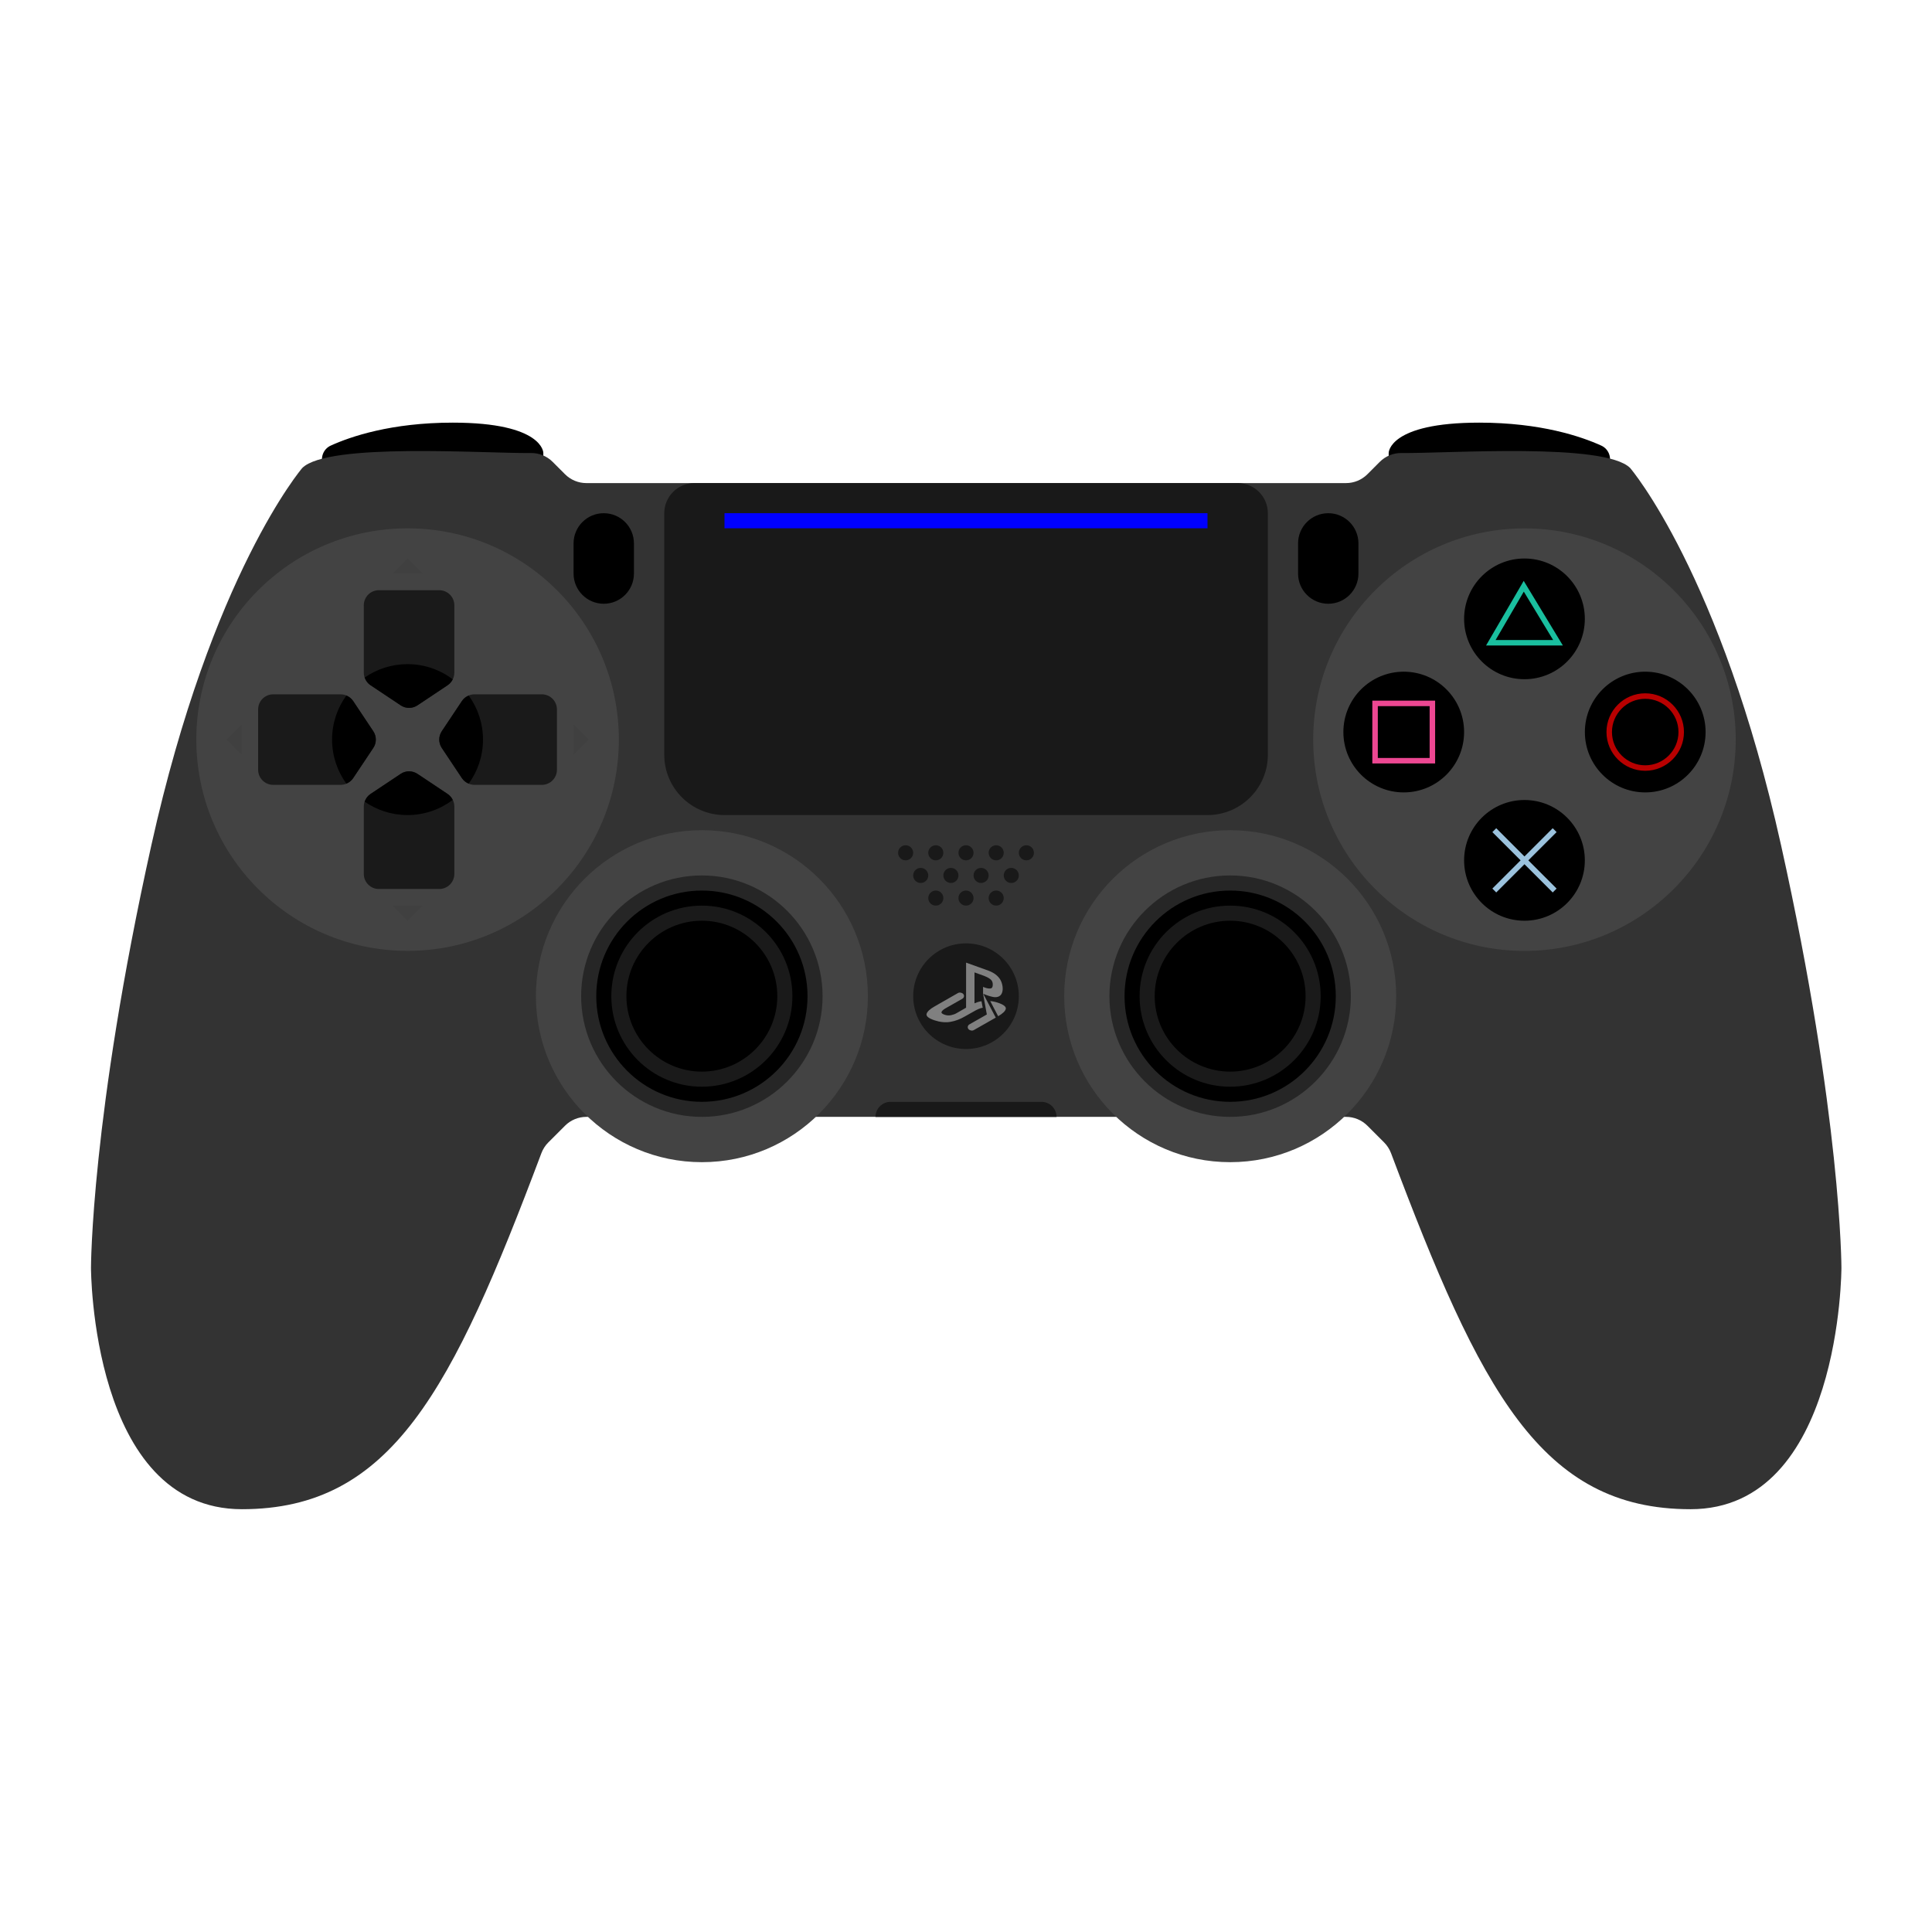 <?xml version="1.0" encoding="UTF-8" standalone="no"?>
<svg
   xmlns:dc="http://purl.org/dc/elements/1.1/"
   xmlns:cc="http://creativecommons.org/ns#"
   xmlns:rdf="http://www.w3.org/1999/02/22-rdf-syntax-ns#"
   xmlns:svg="http://www.w3.org/2000/svg"
   xmlns="http://www.w3.org/2000/svg"
   xmlns:sodipodi="http://sodipodi.sourceforge.net/DTD/sodipodi-0.dtd"
   xmlns:inkscape="http://www.inkscape.org/namespaces/inkscape"
   viewBox="0 0 341.333 341.333"
   height="341.333"
   width="341.333"
   xml:space="preserve"
   id="svg2"
   version="1.1"
   sodipodi:docname="Sony - PlayStation 4.svg"
   inkscape:version="0.92.2 (5c3e80d, 2017-08-06)"><sodipodi:namedview
     pagecolor="#ffffff"
     bordercolor="#666666"
     borderopacity="1"
     objecttolerance="10"
     gridtolerance="10"
     guidetolerance="10"
     inkscape:pageopacity="0"
     inkscape:pageshadow="2"
     inkscape:window-width="1024"
     inkscape:window-height="705"
     id="namedview111"
     showgrid="false"
     inkscape:zoom="0.69140625"
     inkscape:cx="283.29602"
     inkscape:cy="64.352626"
     inkscape:window-x="-8"
     inkscape:window-y="-8"
     inkscape:window-maximized="1"
     inkscape:current-layer="svg2"
     inkscape:pagecheckerboard="true" /><defs
     id="defs6"><clipPath
       id="clipPath18"
       clipPathUnits="userSpaceOnUse"><path
         id="path16"
         d="M 0,256 H 256 V 0 H 0 Z" /></clipPath><clipPath
       id="clipPath26"
       clipPathUnits="userSpaceOnUse"><path
         id="path24"
         d="M 4,208 H 252 V 48 H 4 Z" /></clipPath></defs><g
     id="g36"
     transform="matrix(1.333,0,0,-1.333,58.667,85.333)"
     style="fill:#000000"><path
       inkscape:connector-curvature="0"
       d="M 0,0 -1.124,2.248 C -1.63,3.259 -1.205,4.49 -0.175,4.958 2.43,6.142 7.821,8 16,8 28,8 28,4 28,4 V 0 Z"
       style="fill:#000000;fill-opacity:1;fill-rule:nonzero;stroke:none"
       id="path38" /></g><g
     id="g40"
     transform="matrix(1.333,0,0,-1.333,282.667,85.333)"
     style="fill:#000000"><path
       inkscape:connector-curvature="0"
       d="M 0,0 1.124,2.248 C 1.63,3.259 1.205,4.49 0.175,4.958 -2.43,6.142 -7.821,8 -16,8 -28,8 -28,4 -28,4 V 0 Z"
       style="fill:#000000;fill-opacity:1;fill-rule:nonzero;stroke:none"
       id="path42" /></g><g
     id="g44"
     transform="matrix(1.333,0,0,-1.333,314.667,149.333)"
     style="fill:#333333;fill-opacity:1"><path
       inkscape:connector-curvature="0"
       d="m 0,0 c -8,36 -20,50 -20,50 -3.404,3.404 -24.189,1.911 -30.308,1.987 -1.078,0.013 -2.114,-0.408 -2.877,-1.172 l -1.643,-1.644 C -55.578,48.421 -56.596,48 -57.657,48 h -100.686 c -1.061,0 -2.078,0.421 -2.828,1.171 l -1.644,1.644 c -0.764,0.764 -1.799,1.185 -2.878,1.172 -6.118,-0.076 -26.903,1.417 -30.307,-1.987 0,0 -12,-14 -20,-50 -8,-36 -8,-56 -8,-56 0,0 0,-32 20,-32 19.83,0 27.863,15.729 39.694,47.185 0.2,0.532 0.514,1.023 0.916,1.425 l 2.219,2.218 c 0.75,0.75 1.767,1.172 2.828,1.172 H -108 -57.657 c 1.061,0 2.079,-0.422 2.829,-1.172 l 2.218,-2.218 c 0.402,-0.402 0.716,-0.893 0.917,-1.425 C -39.862,-72.271 -31.829,-88 -12,-88 c 20,0 20,32 20,32 0,0 0,20 -8,56"
       style="fill:#333333;fill-opacity:1;fill-rule:nonzero;stroke:none"
       id="path46" /></g><g
     id="g48"
     transform="matrix(1.333,0,0,-1.333,213.333,144)"><path
       inkscape:connector-curvature="0"
       d="m 0,0 h -64 c -4.418,0 -8,3.582 -8,8 v 32 c 0,2.209 1.791,4 4,4 H 4 c 2.209,0 4,-1.791 4,-4 V 8 C 8,3.582 4.418,0 0,0"
       style="fill:#191919;fill-opacity:1;fill-rule:nonzero;stroke:none"
       id="path50" /></g><path
     inkscape:connector-curvature="0"
     d="M 213.333,93.333 H 128 V 90.667 h 85.333 z"
     style="fill:#0000ff;fill-opacity:1;fill-rule:nonzero;stroke:none;stroke-width:1.333"
     id="path52" /><g
     id="g54"
     transform="matrix(1.333,0,0,-1.333,109.333,130.667)"
     style="fill:#434343;fill-opacity:1"><path
       inkscape:connector-curvature="0"
       d="m 0,0 c 0,-15.464 -12.536,-28 -28,-28 -15.464,0 -28,12.536 -28,28 0,15.464 12.536,28 28,28 C -12.536,28 0,15.464 0,0"
       style="fill:#434343;fill-opacity:1;fill-rule:nonzero;stroke:none"
       id="path56" /></g><g
     id="g58"
     transform="matrix(1.333,0,0,-1.333,269.333,168)"
     style="fill:#434343;fill-opacity:1"><path
       inkscape:connector-curvature="0"
       d="M 0,0 C -15.439,0 -28,12.561 -28,28 -28,43.439 -15.439,56 0,56 15.439,56 28,43.439 28,28 28,12.561 15.439,0 0,0"
       style="fill:#434343;fill-opacity:1;fill-rule:nonzero;stroke:none"
       id="path60" /></g><g
     id="g62"
     transform="matrix(1.333,0,0,-1.333,106.667,106.667)"
     style="fill:#000000"><path
       inkscape:connector-curvature="0"
       d="m 0,0 v 0 c -2.209,0 -4,1.791 -4,4 v 4 c 0,2.209 1.791,4 4,4 2.209,0 4,-1.791 4,-4 V 4 C 4,1.791 2.209,0 0,0"
       style="fill:#000000;fill-opacity:1;fill-rule:nonzero;stroke:none"
       id="path64" /></g><g
     id="g66"
     transform="matrix(1.333,0,0,-1.333,234.667,106.667)"
     style="fill:#000000"><path
       inkscape:connector-curvature="0"
       d="m 0,0 v 0 c -2.209,0 -4,1.791 -4,4 v 4 c 0,2.209 1.791,4 4,4 2.209,0 4,-1.791 4,-4 V 4 C 4,1.791 2.209,0 0,0"
       style="fill:#000000;fill-opacity:1;fill-rule:nonzero;stroke:none"
       id="path68" /></g><g
     id="g70"
     transform="matrix(1.333,0,0,-1.333,60.175,122.667)"
     style="fill:#1a1a1a"><path
       inkscape:connector-curvature="0"
       d="m 0,0 h -8.93 c -1.104,0 -2,-0.896 -2,-2 v -8 c 0,-1.104 0.896,-2 2,-2 H 0 c 0.669,0 1.293,0.334 1.664,0.891 l 2.667,4 c 0.448,0.672 0.448,1.547 0,2.218 l -2.667,4 C 1.293,-0.334 0.669,0 0,0"
       style="fill:#1a1a1a;fill-opacity:1;fill-rule:nonzero;stroke:none"
       id="path72" /></g><g
     id="g74"
     transform="matrix(1.333,0,0,-1.333,83.825,122.667)"
     style="fill:#1a1a1a"><path
       inkscape:connector-curvature="0"
       d="m 0,0 h 8.93 c 1.104,0 2,-0.896 2,-2 v -8 c 0,-1.104 -0.896,-2 -2,-2 H 0 c -0.669,0 -1.293,0.334 -1.664,0.891 l -2.667,4 c -0.448,0.672 -0.448,1.547 0,2.218 l 2.667,4 C -1.293,-0.334 -0.669,0 0,0"
       style="fill:#1a1a1a;fill-opacity:1;fill-rule:nonzero;stroke:none"
       id="path76" /></g><g
     id="g78"
     transform="matrix(1.333,0,0,-1.333,80.269,118.842)"
     style="fill:#1a1a1a"><path
       inkscape:connector-curvature="0"
       d="m 0,0 v 8.93 c 0,1.104 -0.895,2 -2,2 h -8 c -1.104,0 -2,-0.896 -2,-2 V 0 c 0,-0.669 0.334,-1.293 0.891,-1.664 l 4,-2.667 c 0.672,-0.448 1.547,-0.448 2.218,0 l 4,2.667 C -0.334,-1.293 0,-0.669 0,0"
       style="fill:#1a1a1a;fill-opacity:1;fill-rule:nonzero;stroke:none"
       id="path80" /></g><g
     id="g82"
     transform="matrix(1.333,0,0,-1.333,80.269,142.492)"
     style="fill:#1a1a1a"><path
       inkscape:connector-curvature="0"
       d="m 0,0 v -8.93 c 0,-1.104 -0.895,-2 -2,-2 h -8 c -1.104,0 -2,0.896 -2,2 V 0 c 0,0.669 0.334,1.293 0.891,1.664 l 4,2.667 c 0.672,0.448 1.547,0.448 2.218,0 l 4,-2.667 C -0.334,1.293 0,0.669 0,0"
       style="fill:#1a1a1a;fill-opacity:1;fill-rule:nonzero;stroke:none"
       id="path84" /></g><g
     id="g86"
     transform="matrix(1.333,0,0,-1.333,42.667,128)"><path
       inkscape:connector-curvature="0"
       d="m 0,0 v -4 l -2,2 z"
       style="fill:#404040;fill-opacity:1;fill-rule:nonzero;stroke:none"
       id="path88" /></g><g
     id="g90"
     transform="matrix(1.333,0,0,-1.333,101.333,133.333)"><path
       inkscape:connector-curvature="0"
       d="M 0,0 V 4 L 2,2 Z"
       style="fill:#404040;fill-opacity:1;fill-rule:nonzero;stroke:none"
       id="path92" /></g><g
     id="g94"
     transform="matrix(1.333,0,0,-1.333,74.667,101.333)"><path
       inkscape:connector-curvature="0"
       d="m 0,0 h -4 l 2,2 z"
       style="fill:#404040;fill-opacity:1;fill-rule:nonzero;stroke:none"
       id="path96" /></g><g
     id="g98"
     transform="matrix(1.333,0,0,-1.333,69.333,160)"><path
       inkscape:connector-curvature="0"
       d="M 0,0 H 4 L 2,-2 Z"
       style="fill:#404040;fill-opacity:1;fill-rule:nonzero;stroke:none"
       id="path100" /></g><g
     id="g102"
     transform="matrix(1.333,0,0,-1.333,153.333,176)"
     style="fill:#434343;fill-opacity:1;font-variant-east_asian:normal;opacity:1;vector-effect:none;stroke-width:1;stroke-linecap:butt;stroke-linejoin:miter;stroke-miterlimit:4;stroke-dasharray:none;stroke-dashoffset:0;stroke-opacity:1;stroke:none"><path
       inkscape:connector-curvature="0"
       d="m 0,0 c 0,-12.15 -9.85,-22 -22,-22 -12.15,0 -22,9.85 -22,22 0,12.15 9.85,22 22,22 C -9.85,22 0,12.15 0,0"
       style="fill:#434343;fill-opacity:1;fill-rule:nonzero;stroke:none;font-variant-east_asian:normal;vector-effect:none;stroke-width:1;stroke-linecap:butt;stroke-linejoin:miter;stroke-miterlimit:4;stroke-dasharray:none;stroke-dashoffset:0;stroke-opacity:1"
       id="path104" /></g><g
     id="g106"
     transform="matrix(1.333,0,0,-1.333,124,154.667)"><path
       inkscape:connector-curvature="0"
       d="m 0,0 c -8.822,0 -16,-7.178 -16,-16 0,-8.822 7.178,-16 16,-16 8.822,0 16,7.178 16,16 C 16,-7.178 8.822,0 0,0"
       style="fill:#262626;fill-opacity:1;fill-rule:nonzero;stroke:none"
       id="path108" /></g><g
     id="g110"
     transform="matrix(1.333,0,0,-1.333,142.667,176)"
     style="fill:#000000;fill-opacity:1"><path
       inkscape:connector-curvature="0"
       d="m 0,0 c 0,-7.732 -6.268,-14 -14,-14 -7.732,0 -14,6.268 -14,14 0,7.732 6.268,14 14,14 C -6.268,14 0,7.732 0,0"
       style="fill:#000000;fill-opacity:1;fill-rule:nonzero;stroke:none"
       id="path112" /></g><g
     id="g114"
     transform="matrix(1.333,0,0,-1.333,124,160)"
     style="fill:#1a1a1a;fill-opacity:1"><path
       inkscape:connector-curvature="0"
       d="m 0,0 c -6.627,0 -12,-5.373 -12,-12 0,-6.627 5.373,-12 12,-12 6.627,0 12,5.373 12,12 C 12,-5.373 6.627,0 0,0 m 0,-2 c 5.514,0 10,-4.486 10,-10 0,-5.514 -4.486,-10 -10,-10 -5.514,0 -10,4.486 -10,10 0,5.514 4.486,10 10,10"
       style="fill:#1a1a1a;fill-opacity:1;fill-rule:nonzero;stroke:none"
       id="path116" /></g><g
     id="g118"
     transform="matrix(1.333,0,0,-1.333,246.667,176)"
     style="fill:#434343;fill-opacity:1;font-variant-east_asian:normal;opacity:1;vector-effect:none;stroke-width:1;stroke-linecap:butt;stroke-linejoin:miter;stroke-miterlimit:4;stroke-dasharray:none;stroke-dashoffset:0;stroke-opacity:1;stroke:none"><path
       inkscape:connector-curvature="0"
       d="m 0,0 c 0,-12.15 -9.85,-22 -22,-22 -12.15,0 -22,9.85 -22,22 0,12.15 9.85,22 22,22 C -9.85,22 0,12.15 0,0"
       style="fill:#434343;fill-opacity:1;fill-rule:nonzero;stroke:none;font-variant-east_asian:normal;vector-effect:none;stroke-width:1;stroke-linecap:butt;stroke-linejoin:miter;stroke-miterlimit:4;stroke-dasharray:none;stroke-dashoffset:0;stroke-opacity:1"
       id="path120" /></g><g
     id="g122"
     transform="matrix(1.333,0,0,-1.333,217.333,154.667)"><path
       inkscape:connector-curvature="0"
       d="m 0,0 c -8.822,0 -16,-7.178 -16,-16 0,-8.822 7.178,-16 16,-16 8.822,0 16,7.178 16,16 C 16,-7.178 8.822,0 0,0"
       style="fill:#262626;fill-opacity:1;fill-rule:nonzero;stroke:none"
       id="path124" /></g><g
     id="g126"
     transform="matrix(1.333,0,0,-1.333,236,176)"
     style="fill:#000000;fill-opacity:1"><path
       inkscape:connector-curvature="0"
       d="m 0,0 c 0,-7.732 -6.268,-14 -14,-14 -7.732,0 -14,6.268 -14,14 0,7.732 6.268,14 14,14 C -6.268,14 0,7.732 0,0"
       style="fill:#000000;fill-opacity:1;fill-rule:nonzero;stroke:none"
       id="path128" /></g><g
     id="g130"
     transform="matrix(1.333,0,0,-1.333,217.333,160)"
     style="fill:#1a1a1a;fill-opacity:1"><path
       inkscape:connector-curvature="0"
       d="m 0,0 c -6.627,0 -12,-5.373 -12,-12 0,-6.627 5.373,-12 12,-12 6.627,0 12,5.373 12,12 C 12,-5.373 6.627,0 0,0 m 0,-2 c 5.514,0 10,-4.486 10,-10 0,-5.514 -4.486,-10 -10,-10 -5.514,0 -10,4.486 -10,10 0,5.514 4.486,10 10,10"
       style="fill:#1a1a1a;fill-opacity:1;fill-rule:nonzero;stroke:none"
       id="path132" /></g><g
     id="g134"
     transform="matrix(1.333,0,0,-1.333,180,176)"><path
       inkscape:connector-curvature="0"
       d="m 0,0 c 0,-3.866 -3.134,-7 -7,-7 -3.866,0 -7,3.134 -7,7 0,3.866 3.134,7 7,7 3.866,0 7,-3.134 7,-7"
       style="fill:#191919;fill-opacity:1;fill-rule:nonzero;stroke:none"
       id="path136" /></g><g
     id="g138"
     transform="matrix(1.333,0,0,-1.333,158.667,150.667)"><path
       inkscape:connector-curvature="0"
       d="M 0,0 C 0,-0.552 0.448,-1 1,-1 1.552,-1 2,-0.552 2,0 2,0.552 1.552,1 1,1 0.448,1 0,0.552 0,0"
       style="fill:#191919;fill-opacity:1;fill-rule:nonzero;stroke:none"
       id="path140" /></g><g
     id="g142"
     transform="matrix(1.333,0,0,-1.333,164,150.667)"><path
       inkscape:connector-curvature="0"
       d="M 0,0 C 0,-0.552 0.448,-1 1,-1 1.552,-1 2,-0.552 2,0 2,0.552 1.552,1 1,1 0.448,1 0,0.552 0,0"
       style="fill:#191919;fill-opacity:1;fill-rule:nonzero;stroke:none"
       id="path144" /></g><g
     id="g146"
     transform="matrix(1.333,0,0,-1.333,169.333,150.667)"><path
       inkscape:connector-curvature="0"
       d="M 0,0 C 0,-0.552 0.448,-1 1,-1 1.552,-1 2,-0.552 2,0 2,0.552 1.552,1 1,1 0.448,1 0,0.552 0,0"
       style="fill:#191919;fill-opacity:1;fill-rule:nonzero;stroke:none"
       id="path148" /></g><g
     id="g150"
     transform="matrix(1.333,0,0,-1.333,174.667,150.667)"><path
       inkscape:connector-curvature="0"
       d="M 0,0 C 0,-0.552 0.447,-1 1,-1 1.553,-1 2,-0.552 2,0 2,0.552 1.553,1 1,1 0.447,1 0,0.552 0,0"
       style="fill:#191919;fill-opacity:1;fill-rule:nonzero;stroke:none"
       id="path152" /></g><g
     id="g154"
     transform="matrix(1.333,0,0,-1.333,180,150.667)"><path
       inkscape:connector-curvature="0"
       d="M 0,0 C 0,-0.552 0.447,-1 1,-1 1.553,-1 2,-0.552 2,0 2,0.552 1.553,1 1,1 0.447,1 0,0.552 0,0"
       style="fill:#191919;fill-opacity:1;fill-rule:nonzero;stroke:none"
       id="path156" /></g><g
     id="g158"
     transform="matrix(1.333,0,0,-1.333,161.333,154.667)"><path
       inkscape:connector-curvature="0"
       d="M 0,0 C 0,-0.552 0.448,-1 1,-1 1.552,-1 2,-0.552 2,0 2,0.552 1.552,1 1,1 0.448,1 0,0.552 0,0"
       style="fill:#191919;fill-opacity:1;fill-rule:nonzero;stroke:none"
       id="path160" /></g><g
     id="g162"
     transform="matrix(1.333,0,0,-1.333,166.667,154.667)"><path
       inkscape:connector-curvature="0"
       d="M 0,0 C 0,-0.552 0.448,-1 1,-1 1.552,-1 2,-0.552 2,0 2,0.552 1.552,1 1,1 0.448,1 0,0.552 0,0"
       style="fill:#191919;fill-opacity:1;fill-rule:nonzero;stroke:none"
       id="path164" /></g><g
     id="g166"
     transform="matrix(1.333,0,0,-1.333,172,154.667)"><path
       inkscape:connector-curvature="0"
       d="M 0,0 C 0,-0.552 0.447,-1 1,-1 1.553,-1 2,-0.552 2,0 2,0.552 1.553,1 1,1 0.447,1 0,0.552 0,0"
       style="fill:#191919;fill-opacity:1;fill-rule:nonzero;stroke:none"
       id="path168" /></g><g
     id="g170"
     transform="matrix(1.333,0,0,-1.333,177.333,154.667)"><path
       inkscape:connector-curvature="0"
       d="M 0,0 C 0,-0.552 0.447,-1 1,-1 1.553,-1 2,-0.552 2,0 2,0.552 1.553,1 1,1 0.447,1 0,0.552 0,0"
       style="fill:#191919;fill-opacity:1;fill-rule:nonzero;stroke:none"
       id="path172" /></g><g
     id="g174"
     transform="matrix(1.333,0,0,-1.333,164,158.667)"><path
       inkscape:connector-curvature="0"
       d="M 0,0 C 0,-0.552 0.448,-1 1,-1 1.552,-1 2,-0.552 2,0 2,0.552 1.552,1 1,1 0.448,1 0,0.552 0,0"
       style="fill:#191919;fill-opacity:1;fill-rule:nonzero;stroke:none"
       id="path176" /></g><g
     id="g178"
     transform="matrix(1.333,0,0,-1.333,169.333,158.667)"><path
       inkscape:connector-curvature="0"
       d="M 0,0 C 0,-0.552 0.448,-1 1,-1 1.552,-1 2,-0.552 2,0 2,0.552 1.552,1 1,1 0.448,1 0,0.552 0,0"
       style="fill:#191919;fill-opacity:1;fill-rule:nonzero;stroke:none"
       id="path180" /></g><g
     id="g182"
     transform="matrix(1.333,0,0,-1.333,174.667,158.667)"><path
       inkscape:connector-curvature="0"
       d="M 0,0 C 0,-0.552 0.447,-1 1,-1 1.553,-1 2,-0.552 2,0 2,0.552 1.553,1 1,1 0.447,1 0,0.552 0,0"
       style="fill:#191919;fill-opacity:1;fill-rule:nonzero;stroke:none"
       id="path184" /></g><g
     id="g186"
     transform="matrix(1.333,0,0,-1.333,186.667,197.333)"><path
       inkscape:connector-curvature="0"
       d="m 0,0 h -24 c 0,1.104 0.896,2 2,2 H -2 C -0.896,2 0,1.104 0,0"
       style="fill:#191919;fill-opacity:1;fill-rule:nonzero;stroke:none"
       id="path188" /></g><g
     id="g190"
     transform="matrix(1.333,0,0,-1.333,258.667,129.333)"
     style="fill:#000000"><path
       inkscape:connector-curvature="0"
       d="m 0,0 c 0,-4.418 -3.582,-8 -8,-8 -4.418,0 -8,3.582 -8,8 0,4.418 3.582,8 8,8 4.418,0 8,-3.582 8,-8"
       style="fill:#000000;fill-opacity:1;fill-rule:nonzero;stroke:none"
       id="path192" /></g><g
     id="g194"
     transform="matrix(1.333,0,0,-1.333,301.333,129.333)"
     style="fill:#000000"><path
       inkscape:connector-curvature="0"
       d="m 0,0 c 0,-4.418 -3.582,-8 -8,-8 -4.418,0 -8,3.582 -8,8 0,4.418 3.582,8 8,8 4.418,0 8,-3.582 8,-8"
       style="fill:#000000;fill-opacity:1;fill-rule:nonzero;stroke:none"
       id="path196" /></g><g
     id="g198"
     transform="matrix(1.333,0,0,-1.333,269.333,120)"
     style="fill:#000000"><path
       inkscape:connector-curvature="0"
       d="m 0,0 c -4.418,0 -8,3.582 -8,8 0,4.418 3.582,8 8,8 C 4.418,16 8,12.418 8,8 8,3.582 4.418,0 0,0"
       style="fill:#000000;fill-opacity:1;fill-rule:nonzero;stroke:none"
       id="path200" /></g><g
     id="g202"
     transform="matrix(1.333,0,0,-1.333,269.333,162.667)"
     style="fill:#000000"><path
       inkscape:connector-curvature="0"
       d="m 0,0 c -4.418,0 -8,3.582 -8,8 0,4.418 3.582,8 8,8 C 4.418,16 8,12.418 8,8 8,3.582 4.418,0 0,0"
       style="fill:#000000;fill-opacity:1;fill-rule:nonzero;stroke:none"
       id="path204" /></g><g
     id="g206"
     transform="matrix(1.333,0,0,-1.333,82.813,122.887)"
     style="fill:#000000"><path
       inkscape:connector-curvature="0"
       d="m 0,0 c -0.361,-0.149 -0.682,-0.391 -0.905,-0.726 l -2.667,-4 c -0.448,-0.671 -0.448,-1.546 0,-2.218 l 2.667,-4 c 0.223,-0.335 0.544,-0.577 0.905,-0.726 1.185,1.643 1.89,3.654 1.89,5.835 C 1.89,-3.654 1.185,-1.643 0,0"
       style="fill:#000000;fill-opacity:1;fill-rule:nonzero;stroke:none"
       id="path208" /></g><g
     id="g210"
     transform="matrix(1.333,0,0,-1.333,72,144)"
     style="fill:#000000"><path
       inkscape:connector-curvature="0"
       d="M 0,0 C 2.25,0 4.32,0.752 5.992,2.007 5.838,2.321 5.61,2.596 5.312,2.795 l -4,2.667 c -0.672,0.448 -1.548,0.448 -2.22,0 l -4,-2.667 C -5.278,2.548 -5.538,2.184 -5.679,1.773 -4.065,0.657 -2.11,0 0,0"
       style="fill:#000000;fill-opacity:1;fill-rule:nonzero;stroke:none"
       id="path212" /></g><g
     id="g214"
     transform="matrix(1.333,0,0,-1.333,65.95,129.187)"
     style="fill:#000000"><path
       inkscape:connector-curvature="0"
       d="m 0,0 -2.667,4 c -0.223,0.335 -0.544,0.576 -0.905,0.726 -1.185,-1.643 -1.89,-3.655 -1.89,-5.835 0,-2.181 0.705,-4.192 1.89,-5.835 0.361,0.149 0.682,0.39 0.905,0.725 l 2.667,4 C 0.448,-1.547 0.448,-0.672 0,0"
       style="fill:#000000;fill-opacity:1;fill-rule:nonzero;stroke:none"
       id="path216" /></g><g
     id="g218"
     transform="matrix(1.333,0,0,-1.333,73.749,124.617)"
     style="fill:#000000"><path
       inkscape:connector-curvature="0"
       d="M 0,0 4,2.667 C 4.299,2.866 4.527,3.142 4.68,3.455 3.009,4.71 0.939,5.462 -1.312,5.462 c -2.11,0 -4.064,-0.657 -5.678,-1.773 0.14,-0.41 0.4,-0.775 0.771,-1.022 L -2.219,0 C -1.547,-0.448 -0.672,-0.448 0,0"
       style="fill:#000000;fill-opacity:1;fill-rule:nonzero;stroke:none"
       id="path220" /></g><path
     inkscape:connector-curvature="0"
     d="m 243.423,133.912 h 9.156 v -9.156 h -9.156 z m 10.125,0.969 h -11.095 v -11.095 h 11.095 z"
     style="fill:#ed4792;fill-opacity:1;fill-rule:nonzero;stroke:none;stroke-width:1.034"
     id="path88-6" /><path
     id="path92-4"
     style="fill:#b80000;fill-opacity:1;fill-rule:nonzero;stroke:none;stroke-width:1.034"
     d="m 290.667,123.459 c -3.239,0 -5.875,2.636 -5.875,5.875 0,3.239 2.636,5.875 5.875,5.875 3.239,0 5.875,-2.636 5.875,-5.875 0,-3.239 -2.636,-5.875 -5.875,-5.875 m 0,12.718 c -3.773,0 -6.844,-3.07 -6.844,-6.844 0,-3.773 3.07,-6.844 6.844,-6.844 3.773,0 6.844,3.07 6.844,6.844 0,3.773 -3.07,6.844 -6.844,6.844"
     inkscape:connector-curvature="0" /><path
     id="path96-7"
     style="fill:#1abf9f;fill-opacity:1;fill-rule:nonzero;stroke:none;stroke-width:1.034"
     d="m 269.198,102.624 -6.651,11.418 h 13.572 z m 0.017,1.898 5.183,8.551 h -10.164 z"
     inkscape:connector-curvature="0" /><path
     id="path100-0"
     style="fill:#9bc2dd;fill-opacity:1;fill-rule:nonzero;stroke:none;stroke-width:1.034"
     d="m 275.008,147.011 -0.686,-0.686 -4.989,4.989 -4.989,-4.989 -0.685,0.686 4.988,4.989 -4.988,4.989 0.685,0.686 4.989,-4.989 4.989,4.989 0.686,-0.686 L 270.018,152 Z"
     inkscape:connector-curvature="0" /><g
     id="g1076"
     transform="matrix(0.743,0,0,0.743,82.579,-29.442)"
     style="fill:#808080"><path
       inkscape:connector-curvature="0"
       d="m 126.95,273.064 c -0.212,-0.544 -0.567,-1.04 -1.063,-1.484 -0.271,-0.243 -0.561,-0.452 -0.873,-0.627 -0.309,-0.175 -0.621,-0.324 -0.935,-0.453 -0.175,-0.077 -5.504,-1.98 -5.504,-1.98 v 10.719 l -2.301,1.321 c -0.377,0.215 -0.811,0.368 -1.299,0.463 -0.489,0.095 -0.971,0.064 -1.451,-0.091 -0.627,-0.203 -0.885,-0.435 -0.775,-0.696 0.111,-0.26 0.403,-0.531 0.877,-0.811 l 4.067,-2.312 c 0.599,-0.34 0.501,-1.167 -0.161,-1.381 l -0.159,-0.052 c -0.24,-0.077 -0.504,-0.051 -0.72,0.073 l -5.524,3.156 c -1.143,0.649 -1.789,1.248 -1.941,1.796 -0.152,0.549 0.475,1.06 1.88,1.532 1.347,0.444 2.599,0.568 3.759,0.372 1.16,-0.196 2.284,-0.611 3.375,-1.24 l 2.349,-1.323 0.025,0.011 v -0.024 l 0.295,-0.167 c 0.417,-0.227 0.84,-0.405 1.263,-0.535 0.125,-0.037 0.26,-0.06 0.4,-0.075 l -0.293,-1.555 c -0.371,0.06 -0.725,0.137 -1.045,0.251 -0.216,0.075 -0.421,0.155 -0.619,0.239 v -7.345 l 2.364,0.852 v 0.012 c 0.52,0.188 0.985,0.435 1.395,0.741 0.411,0.308 0.607,0.756 0.588,1.343 0,0.535 -0.185,0.825 -0.553,0.873 -0.368,0.047 -0.804,-0.023 -1.307,-0.209 l -0.449,-0.168 v 1.559 l -0.003,-0.004 0.003,0.08 0.308,1.695 c -0.003,0 -0.004,0 -0.005,10e-4 l 0.153,0.812 0.439,2.42 -4.141,2.355 c -0.597,0.34 -0.5,1.167 0.163,1.38 l 0.16,0.052 c 0.239,0.077 0.503,0.051 0.717,-0.071 l 5.211,-2.963 -0.007,-0.015 0.02,0.007 -2.968,-5.655 0.387,0.149 c 0.109,0.041 0.219,0.083 0.328,0.124 0.109,0.041 0.22,0.083 0.331,0.125 0.421,0.143 0.839,0.256 1.251,0.339 0.412,0.083 0.796,0.075 1.152,-0.024 0.423,-0.128 0.725,-0.373 0.909,-0.74 0.184,-0.367 0.271,-0.787 0.261,-1.259 -0.009,-0.516 -0.12,-1.048 -0.332,-1.595"
       style="fill:#808080;fill-opacity:1;fill-rule:nonzero;stroke:none;stroke-width:1.333"
       id="path226" /><path
       inkscape:connector-curvature="0"
       d="m 126.135,278.049 c -0.113,-0.036 -0.227,-0.071 -0.34,-0.104 -0.113,-0.032 -0.232,-0.063 -0.356,-0.095 -0.347,-0.089 -0.729,-0.147 -1.123,-0.193 l 1.883,3.612 c 1.045,-0.613 1.657,-1.181 1.808,-1.699 0.157,-0.541 -0.467,-1.049 -1.872,-1.521"
       style="fill:#808080;fill-opacity:1;fill-rule:nonzero;stroke:none;stroke-width:1.333"
       id="path230" /></g></svg>